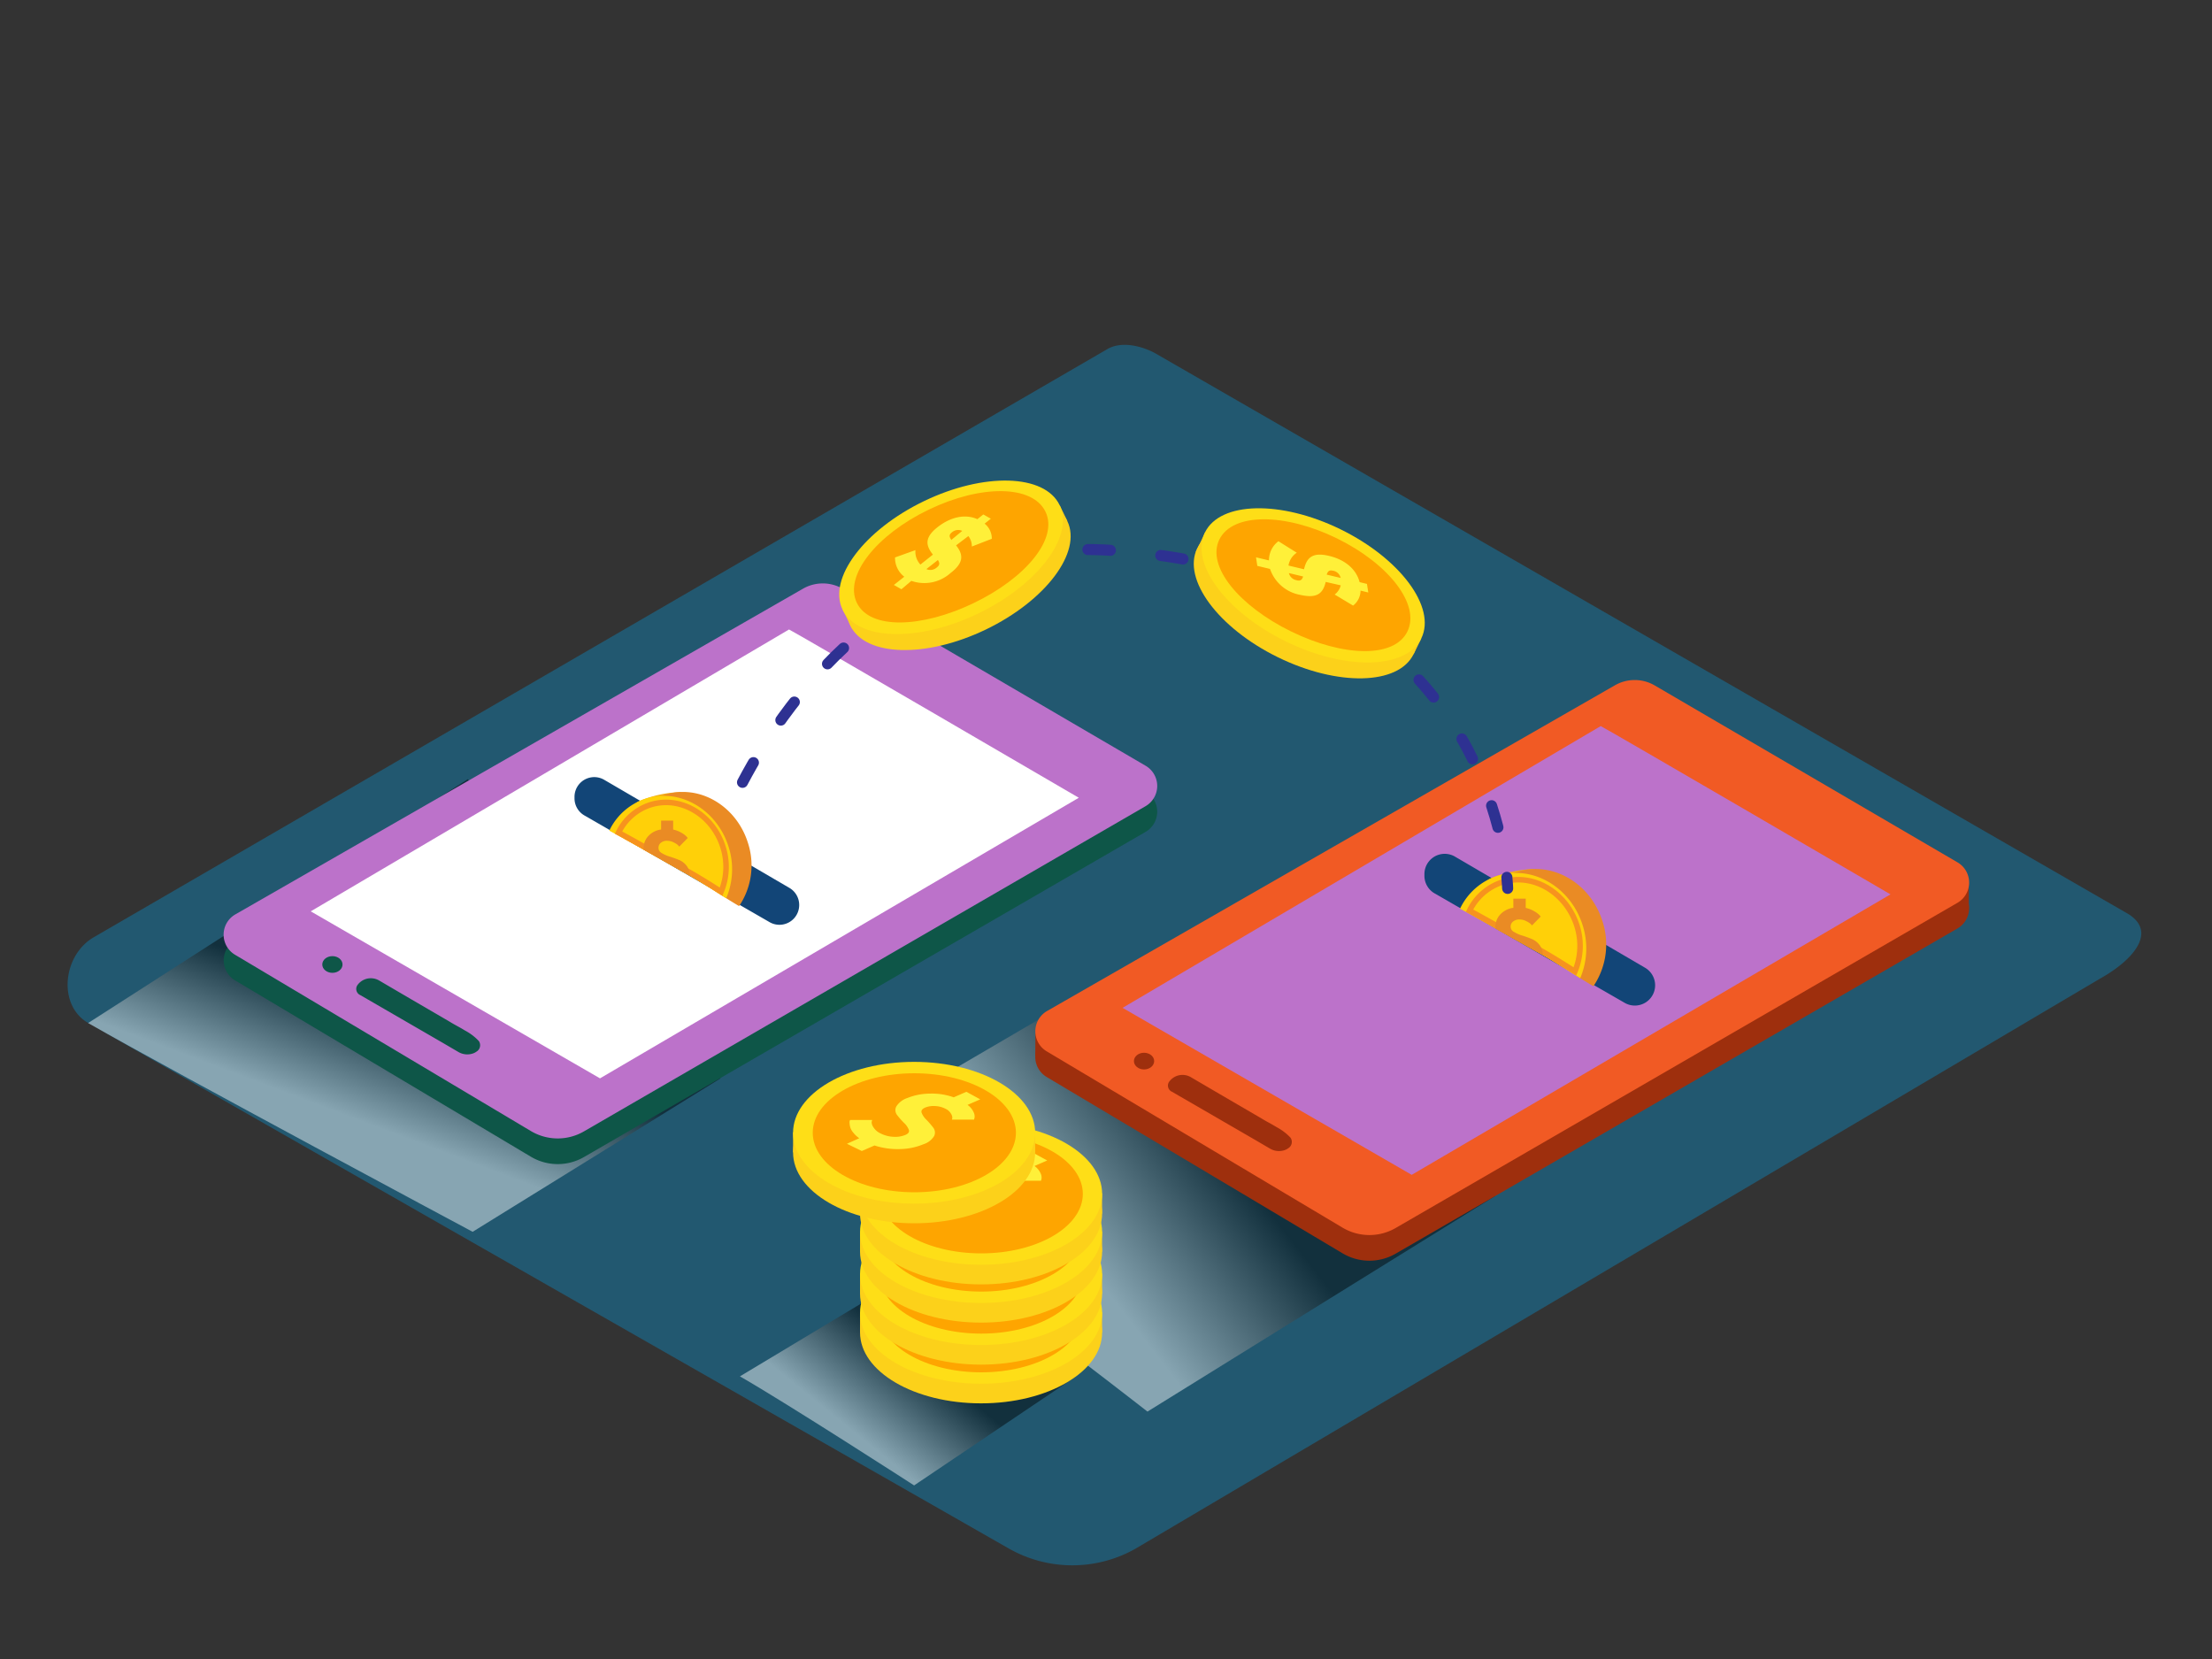 <svg xmlns="http://www.w3.org/2000/svg" xmlns:xlink="http://www.w3.org/1999/xlink" viewBox="0 0 400 300"><rect x="0" y="0" width="400" height="300" fill="#333333" stroke="none"/><defs><linearGradient id="linear-gradient" x1="166.56" y1="245.93" x2="155.33" y2="259.79" gradientUnits="userSpaceOnUse"><stop offset="0"/><stop offset="1" stop-color="#fff"/></linearGradient><linearGradient id="linear-gradient-2" x1="75.19" y1="184.48" x2="67.91" y2="203.78" xlink:href="#linear-gradient"/><linearGradient id="linear-gradient-3" x1="218.34" y1="204.55" x2="192.87" y2="224.32" xlink:href="#linear-gradient"/></defs><title>ZZZ</title><g style="isolation:isolate"><g id="Layer_2" data-name="Layer 2"><path d="M205.27,280.09,379.92,176.87c5.56-3.12,10.33-8.25,4.91-11.61l-175.27-101c-2.63-1.63-6.62-2.7-9.3-1.14L16.93,169.5c-5.56,3.23-6.56,12.25-1,15.48l166.32,94.94A23.22,23.22,0,0,0,205.27,280.09Z" fill="#225870"/><path d="M133.8,248.89l32.14-19.31L194.42,249,165.3,268.61S142.33,253.77,133.8,248.89Z" opacity="0.46" fill="url(#linear-gradient)" style="mix-blend-mode:multiply"/><path d="M15.93,185l68.66-44.1L130.3,195,85.47,222.75S32.5,194.44,15.93,185Z" opacity="0.46" fill="url(#linear-gradient-2)" style="mix-blend-mode:multiply"/><path d="M144.63,209.63l62-36.27,63.77,42.9-62.9,39S161.2,219.09,144.63,209.63Z" opacity="0.46" fill="url(#linear-gradient-3)" style="mix-blend-mode:multiply"/><path d="M42.56,170l102.62-58.88a7.19,7.19,0,0,1,7.21,0l54.77,32a4.23,4.23,0,0,1,0,7.31L105.6,209.23a9.48,9.48,0,0,1-9.6-.06L42.5,177.28A4.23,4.23,0,0,1,42.56,170Z" fill="#0e5648"/><path d="M42.56,165.35l102.62-58.88a7.19,7.19,0,0,1,7.21,0l54.77,32a4.23,4.23,0,0,1,0,7.31L105.6,204.59a9.48,9.48,0,0,1-9.6-.06L42.5,172.65A4.23,4.23,0,0,1,42.56,165.35Z" fill="#bc72ca"/><path d="M142.68,113.83c.57.19,52.4,30.43,52.4,30.43L108.5,195l-52.31-30.2Z" fill="#fff"/><path d="M86.16,190.17a1.34,1.34,0,0,0,.41-1.94,9.81,9.81,0,0,0-2.52-1.9c-.88-.55-1.81-1-2.71-1.56l-7-4.08-5.72-3.35a3,3,0,0,0-2.54-.28,3,3,0,0,0-1.48,1.13,1.22,1.22,0,0,0,.56,1.76l10.54,6.1,4.54,2.63,2.63,1.54a3.18,3.18,0,0,0,2.68.27A2.31,2.31,0,0,0,86.16,190.17Z" fill="#0e5648"/><ellipse cx="60.11" cy="174.41" rx="1.83" ry="1.51" fill="#0e5648"/><polygon points="187.24 186.86 187.21 191.08 188.78 188.83 187.24 186.86" fill="#9e2f0d"/><path d="M189.33,187.46,292,128.58a7.19,7.19,0,0,1,7.21,0l54.77,32a4.23,4.23,0,0,1,0,7.31L252.38,226.7a9.48,9.48,0,0,1-9.6-.06l-53.5-31.88A4.23,4.23,0,0,1,189.33,187.46Z" fill="#9e2f0d"/><polygon points="356.02 159.65 356.02 164.29 354.39 161.97 356.02 159.65" fill="#9e2f0d"/><path d="M189.33,182.83,292,123.94a7.19,7.19,0,0,1,7.21,0l54.77,32a4.23,4.23,0,0,1,0,7.31L252.38,222.06a9.48,9.48,0,0,1-9.6-.06l-53.5-31.88A4.23,4.23,0,0,1,189.33,182.83Z" fill="#f15a24"/><path d="M289.46,131.3c.57.19,52.4,30.43,52.4,30.43l-86.58,50.72L203,182.25Z" fill="#bc72ca"/><path d="M232.94,207.65a1.34,1.34,0,0,0,.41-1.94,9.81,9.81,0,0,0-2.52-1.9c-.88-.55-1.81-1-2.71-1.56l-7-4.08-5.72-3.35a3,3,0,0,0-2.54-.28,3,3,0,0,0-1.48,1.13,1.22,1.22,0,0,0,.56,1.76l10.54,6.1,4.54,2.63,2.63,1.54a3.18,3.18,0,0,0,2.68.27A2.31,2.31,0,0,0,232.94,207.65Z" fill="#9e2f0d"/><ellipse cx="206.88" cy="191.88" rx="1.83" ry="1.51" fill="#9e2f0d"/><path d="M257.58,158.33v-.26a3.67,3.67,0,0,1,5.52-3.17L297.48,175a3.67,3.67,0,0,1,1.82,3.17h0a3.67,3.67,0,0,1-5.5,3.18l-34.38-19.8A3.67,3.67,0,0,1,257.58,158.33Z" fill="#124577"/><path d="M277.33,157.16a21.69,21.69,0,0,0-7.7,1.66c-3.89,1.67,7.57,5,7.57,5" fill="#f2ae16"/><path d="M278.34,172.34c3.33,1.87,6.5,4.05,9.8,6a13.48,13.48,0,0,0,1.6-11.87c-2.23-6.89-9.14-10.82-15.43-8.79a11.66,11.66,0,0,0-7.54,8.14C270.65,168,274.48,170.18,278.34,172.34Z" fill="#ea8b24"/><path d="M278.34,172.34c2.52,1.41,4.95,3,7.41,4.54a13.73,13.73,0,0,0,.4-9.7c-2.23-6.89-9.14-10.82-15.43-8.79a11.39,11.39,0,0,0-6.7,5.93C268.83,166.93,273.57,169.67,278.34,172.34Z" fill="#ffd008"/><path d="M278.72,171.95c2.06,1.16,4.07,2.44,6.08,3.71a12,12,0,0,0,.31-8.41c-2-6-8-9.49-13.53-7.7a10,10,0,0,0-5.84,5.13C270.11,167.05,274.4,169.52,278.72,171.95Z" fill="none" stroke="#f7931e" stroke-miterlimit="10"/><path d="M278.34,172.34l.65.38a3,3,0,0,0-.57-1.81,3.45,3.45,0,0,0-1.47-1.13q-.87-.35-1.73-.62a6.25,6.25,0,0,1-1.46-.64,1.1,1.1,0,0,1-.59-1,1.15,1.15,0,0,1,.47-.9,1.78,1.78,0,0,1,1.19-.35,2.66,2.66,0,0,1,1.18.31,3.44,3.44,0,0,1,.75.47l.28.29,1.57-1.6-.27-.3a4.12,4.12,0,0,0-.94-.68,5.25,5.25,0,0,0-1.5-.58l0-1.67-2.24,0,0,1.65a3.91,3.91,0,0,0-2.34,1.18,3.21,3.21,0,0,0-.9,2.18,4,4,0,0,0,0,.4Z" fill="#ea8b24"/><ellipse cx="177.41" cy="240.95" rx="21.89" ry="12.82" fill="#fcd11a"/><polygon points="155.52 240.95 155.52 237.25 157.9 240.21 155.52 240.95" fill="#fcd11a"/><polygon points="199.29 237.25 199.29 240.95 196.52 240.95 198.55 237.98 199.29 237.25" fill="#fcd11a"/><ellipse cx="177.41" cy="237.4" rx="21.89" ry="12.82" fill="#fede17"/><ellipse cx="177.44" cy="237.4" rx="18.37" ry="10.76" fill="#fea500"/><path d="M188.17,233.68a1.71,1.71,0,0,1,.17,1l-.09.34-4,0a1.82,1.82,0,0,0,.07-.34,1.49,1.49,0,0,0-.24-.73,2.19,2.19,0,0,0-1-.89,4.37,4.37,0,0,0-1.88-.49,4,4,0,0,0-1.78.27q-.84.36-.65.94a3.46,3.46,0,0,0,.85,1.25,15.22,15.22,0,0,1,1.21,1.39,1.46,1.46,0,0,1,.22,1.54,3.44,3.44,0,0,1-1.94,1.51,11.5,11.5,0,0,1-4.23.88,13.54,13.54,0,0,1-4.63-.65l-2.3,1-2.69-1.31,2.23-1a5,5,0,0,1-1.07-1,2.84,2.84,0,0,1-.53-.89,2.93,2.93,0,0,1-.14-.72,1.56,1.56,0,0,1,0-.5l.08-.19h4a3.19,3.19,0,0,0-.1.4,1.7,1.7,0,0,0,.32.91,3,3,0,0,0,1.32,1.13,5.68,5.68,0,0,0,2.32.6,4.83,4.83,0,0,0,2.14-.34q.83-.36.62-.94a3.45,3.45,0,0,0-.88-1.25,12.79,12.79,0,0,1-1.22-1.39,1.43,1.43,0,0,1-.17-1.55,3.73,3.73,0,0,1,2-1.54,11,11,0,0,1,4.06-.8,11.73,11.73,0,0,1,4.33.67l2.29-1,2.51,1.37-2.3,1A3.27,3.27,0,0,1,188.17,233.68Z" fill="#fff039"/><ellipse cx="177.41" cy="233.95" rx="21.89" ry="12.82" fill="#fcd11a"/><polygon points="155.52 233.94 155.52 230.24 157.9 233.2 155.52 233.94" fill="#fcd11a"/><polygon points="199.29 230.24 199.29 233.94 196.52 233.94 198.55 230.97 199.29 230.24" fill="#fcd11a"/><ellipse cx="177.41" cy="230.4" rx="21.89" ry="12.82" fill="#fede17"/><ellipse cx="177.44" cy="230.4" rx="18.37" ry="10.76" fill="#fea500"/><path d="M188.17,226.67a1.71,1.71,0,0,1,.17,1l-.09.34-4,0a1.82,1.82,0,0,0,.07-.34,1.49,1.49,0,0,0-.24-.73,2.19,2.19,0,0,0-1-.89,4.37,4.37,0,0,0-1.88-.49,4,4,0,0,0-1.78.27q-.84.36-.65.94a3.46,3.46,0,0,0,.85,1.25,15.22,15.22,0,0,1,1.21,1.39,1.46,1.46,0,0,1,.22,1.54,3.44,3.44,0,0,1-1.94,1.51,11.5,11.5,0,0,1-4.23.88,13.54,13.54,0,0,1-4.63-.65l-2.3,1-2.69-1.31,2.23-1a5,5,0,0,1-1.07-1,2.84,2.84,0,0,1-.53-.89,2.93,2.93,0,0,1-.14-.72,1.56,1.56,0,0,1,0-.5l.08-.19h4a3.19,3.19,0,0,0-.1.4,1.7,1.7,0,0,0,.32.91,3,3,0,0,0,1.32,1.13,5.68,5.68,0,0,0,2.32.6,4.83,4.83,0,0,0,2.14-.34q.83-.36.62-.94a3.45,3.45,0,0,0-.88-1.25,12.79,12.79,0,0,1-1.22-1.39,1.43,1.43,0,0,1-.17-1.55,3.73,3.73,0,0,1,2-1.54,11,11,0,0,1,4.06-.8,11.73,11.73,0,0,1,4.33.67l2.29-1,2.51,1.37-2.3,1A3.27,3.27,0,0,1,188.17,226.67Z" fill="#fff039"/><ellipse cx="177.41" cy="226.35" rx="21.89" ry="12.82" fill="#fcd11a"/><polygon points="155.52 226.35 155.52 222.65 157.9 225.61 155.52 226.35" fill="#fcd11a"/><polygon points="199.29 222.65 199.29 226.35 196.52 226.35 198.55 223.38 199.29 222.65" fill="#fcd11a"/><ellipse cx="177.41" cy="222.8" rx="21.89" ry="12.82" fill="#fede17"/><ellipse cx="177.44" cy="222.8" rx="18.37" ry="10.76" fill="#fea500"/><path d="M188.17,219.08a1.71,1.71,0,0,1,.17,1l-.09.34-4,0a1.82,1.82,0,0,0,.07-.34,1.49,1.49,0,0,0-.24-.73,2.19,2.19,0,0,0-1-.89,4.37,4.37,0,0,0-1.88-.49,4,4,0,0,0-1.78.27q-.84.36-.65.94a3.46,3.46,0,0,0,.85,1.25,15.22,15.22,0,0,1,1.21,1.39,1.46,1.46,0,0,1,.22,1.54,3.44,3.44,0,0,1-1.94,1.51,11.5,11.5,0,0,1-4.23.88,13.54,13.54,0,0,1-4.63-.65l-2.3,1-2.69-1.31,2.23-1a5,5,0,0,1-1.07-1,2.84,2.84,0,0,1-.53-.89,2.93,2.93,0,0,1-.14-.72,1.56,1.56,0,0,1,0-.5l.08-.19h4a3.19,3.19,0,0,0-.1.4,1.7,1.7,0,0,0,.32.91,3,3,0,0,0,1.32,1.13,5.68,5.68,0,0,0,2.32.6,4.83,4.83,0,0,0,2.14-.34q.83-.36.62-.94a3.45,3.45,0,0,0-.88-1.25,12.79,12.79,0,0,1-1.22-1.39,1.43,1.43,0,0,1-.17-1.55,3.73,3.73,0,0,1,2-1.54,11,11,0,0,1,4.06-.8,11.73,11.73,0,0,1,4.33.67l2.29-1,2.51,1.37-2.3,1A3.27,3.27,0,0,1,188.17,219.08Z" fill="#fff039"/><ellipse cx="177.41" cy="219.44" rx="21.89" ry="12.82" fill="#fcd11a"/><polygon points="155.52 219.44 155.52 215.74 157.9 218.7 155.52 219.44" fill="#fcd11a"/><polygon points="199.29 215.74 199.29 219.44 196.52 219.44 198.55 216.47 199.29 215.74" fill="#fcd11a"/><ellipse cx="177.41" cy="215.89" rx="21.89" ry="12.82" fill="#fede17"/><ellipse cx="177.44" cy="215.89" rx="18.37" ry="10.76" fill="#fea500"/><path d="M188.17,212.17a1.71,1.71,0,0,1,.17,1l-.09.34-4,0a1.82,1.82,0,0,0,.07-.34,1.49,1.49,0,0,0-.24-.73,2.19,2.19,0,0,0-1-.89,4.37,4.37,0,0,0-1.88-.49,4,4,0,0,0-1.78.27q-.84.36-.65.94a3.46,3.46,0,0,0,.85,1.25,15.22,15.22,0,0,1,1.21,1.39,1.46,1.46,0,0,1,.22,1.54,3.44,3.44,0,0,1-1.94,1.51,11.5,11.5,0,0,1-4.23.88,13.54,13.54,0,0,1-4.63-.65l-2.3,1-2.69-1.31,2.23-1a5,5,0,0,1-1.07-1,2.84,2.84,0,0,1-.53-.89,2.93,2.93,0,0,1-.14-.72,1.56,1.56,0,0,1,0-.5l.08-.19h4a3.19,3.19,0,0,0-.1.4,1.7,1.7,0,0,0,.32.91,3,3,0,0,0,1.32,1.13,5.68,5.68,0,0,0,2.32.6,4.83,4.83,0,0,0,2.14-.34q.83-.36.62-.94a3.45,3.45,0,0,0-.88-1.25,12.79,12.79,0,0,1-1.22-1.39,1.43,1.43,0,0,1-.17-1.55,3.73,3.73,0,0,1,2-1.54,11,11,0,0,1,4.06-.8,11.73,11.73,0,0,1,4.33.67l2.29-1,2.51,1.37-2.3,1A3.27,3.27,0,0,1,188.17,212.17Z" fill="#fff039"/><ellipse cx="165.3" cy="208.39" rx="21.89" ry="12.82" fill="#fcd11a"/><polygon points="143.41 208.39 143.41 204.69 145.8 207.65 143.41 208.39" fill="#fcd11a"/><polygon points="187.19 204.69 187.19 208.39 184.41 208.39 186.45 205.42 187.19 204.69" fill="#fcd11a"/><ellipse cx="165.3" cy="204.84" rx="21.89" ry="12.82" fill="#fede17"/><ellipse cx="165.34" cy="204.84" rx="18.37" ry="10.76" fill="#fea500"/><path d="M176.06,201.12a1.71,1.71,0,0,1,.17,1l-.09.34-4,0a1.82,1.82,0,0,0,.07-.34,1.49,1.49,0,0,0-.24-.73,2.19,2.19,0,0,0-1-.89,4.37,4.37,0,0,0-1.88-.49,4,4,0,0,0-1.78.27q-.84.36-.65.94a3.46,3.46,0,0,0,.85,1.25,15.22,15.22,0,0,1,1.21,1.39,1.46,1.46,0,0,1,.22,1.54,3.44,3.44,0,0,1-1.94,1.51,11.5,11.5,0,0,1-4.23.88,13.54,13.54,0,0,1-4.63-.65l-2.3,1-2.69-1.31,2.23-1a5,5,0,0,1-1.07-1,2.84,2.84,0,0,1-.53-.89,2.93,2.93,0,0,1-.14-.72,1.56,1.56,0,0,1,0-.5l.08-.19h4a3.19,3.19,0,0,0-.1.4,1.7,1.7,0,0,0,.32.91,3,3,0,0,0,1.32,1.13,5.68,5.68,0,0,0,2.32.6,4.83,4.83,0,0,0,2.14-.34q.83-.36.62-.94a3.45,3.45,0,0,0-.88-1.25,12.79,12.79,0,0,1-1.22-1.39,1.43,1.43,0,0,1-.17-1.55,3.73,3.73,0,0,1,2-1.54,11,11,0,0,1,4.06-.8,11.73,11.73,0,0,1,4.33.67l2.29-1,2.51,1.37-2.3,1A3.27,3.27,0,0,1,176.06,201.12Z" fill="#fff039"/><path d="M129.84,151.68a11.1,11.1,0,0,1,.61-1.9" fill="none" stroke="#2e3192" stroke-linecap="round" stroke-miterlimit="10" stroke-width="2"/><path d="M134.27,141.47c8.38-15.93,29.2-44.57,67-41.93,55.49,3.87,67.86,39.62,70.61,54.58" fill="none" stroke="#2e3192" stroke-linecap="round" stroke-miterlimit="10" stroke-width="2" stroke-dasharray="4.07 9.16"/><path d="M272.49,158.65c.12,1.28.14,2,.14,2" fill="none" stroke="#2e3192" stroke-linecap="round" stroke-miterlimit="10" stroke-width="2"/><path d="M103.89,144.36v-.25a3.57,3.57,0,0,1,5.38-3.09l33.48,19.54a3.57,3.57,0,0,1,1.77,3.09h0a3.57,3.57,0,0,1-5.36,3.1l-33.48-19.29A3.57,3.57,0,0,1,103.89,144.36Z" fill="#124577"/><path d="M123.12,143.23a21.13,21.13,0,0,0-7.5,1.62c-3.79,1.63,7.38,4.91,7.38,4.91" fill="#f2ae16"/><path d="M124.11,158c3.24,1.82,6.33,3.95,9.54,5.85a13.13,13.13,0,0,0,1.56-11.56c-2.17-6.71-8.9-10.54-15-8.56a11.36,11.36,0,0,0-7.35,7.93C116.61,153.75,120.35,155.9,124.11,158Z" fill="#ea8b24"/><path d="M124.11,158c2.45,1.38,4.82,2.93,7.21,4.43a13.38,13.38,0,0,0,.39-9.44c-2.17-6.71-8.9-10.54-15-8.56a11.1,11.1,0,0,0-6.53,5.78C114.85,152.74,119.46,155.4,124.11,158Z" fill="#ffd008"/><path d="M124.48,157.63c2,1.13,4,2.38,5.92,3.62a11.73,11.73,0,0,0,.3-8.19c-1.91-5.88-7.8-9.24-13.17-7.5a9.72,9.72,0,0,0-5.68,5C116.09,152.86,120.27,155.26,124.48,157.63Z" fill="none" stroke="#f7931e" stroke-miterlimit="10"/><path d="M124.11,158l.63.37a2.91,2.91,0,0,0-.55-1.77,3.36,3.36,0,0,0-1.43-1.11q-.85-.34-1.69-.6a6.09,6.09,0,0,1-1.42-.63,1.07,1.07,0,0,1-.57-1,1.12,1.12,0,0,1,.45-.88,1.73,1.73,0,0,1,1.16-.34,2.59,2.59,0,0,1,1.15.3,3.35,3.35,0,0,1,.73.46l.27.29,1.53-1.56-.26-.29a4,4,0,0,0-.92-.67,5.12,5.12,0,0,0-1.46-.56l0-1.62-2.18,0,0,1.61a3.81,3.81,0,0,0-2.28,1.15,3.12,3.12,0,0,0-.88,2.12,3.94,3.94,0,0,0,0,.39Z" fill="#ea8b24"/><polyline points="152.37 110.23 154.13 113.76 154.53 110.99" fill="#fcd11a"/><ellipse cx="173.38" cy="103.66" rx="21.78" ry="11.28" transform="translate(-27.81 85.56) rotate(-25.73)" fill="#fcd11a"/><polygon points="191.61 91.32 193 94.2 191.61 94.2 191.61 91.32" fill="#fcd11a"/><ellipse cx="171.99" cy="100.77" rx="21.78" ry="11.28" transform="translate(-26.7 84.67) rotate(-25.73)" fill="#fede17"/><path d="M189.06,92.54c2.35,4.88-3.6,12-13,16.52s-18.77,4.83-21.12-.06,3.55-12.29,13-16.84S186.71,87.66,189.06,92.54Z" fill="#fea500"/><path d="M172.89,98.62c1.39,1.74,1.36,3.19-1,5a7.11,7.11,0,0,1-7.09,1.42L163,106.56l-1.36-.78,1.88-1.49a4.29,4.29,0,0,1-1.67-3.49l3.69-1.32a3.4,3.4,0,0,0,.9,2.61l2.26-1.8c-1.41-1.75-1.45-3.18.89-5s4.94-2.39,7.15-1.41l1.07-.85,1.37.77-1.13.89a3.45,3.45,0,0,1,1.3,2.74l-3.61,1.4a3,3,0,0,0-.63-1.89Zm-3.49,4c.51-.41.59-.74.2-1.35l-2.08,1.64a1.73,1.73,0,0,0,1.84-.26l0,0M172,97.66,174,96a1.74,1.74,0,0,0-1.84.24l0,0c-.49.39-.59.72-.16,1.34" fill="#fff039"/><polyline points="217.92 96.28 216.22 99.85 218.66 98.45" fill="#fcd11a"/><ellipse cx="236.06" cy="108.74" rx="11.28" ry="21.78" transform="translate(34.58 272.91) rotate(-63.91)" fill="#fcd11a"/><polygon points="257.03 115.44 255.62 118.32 254.76 117.22 257.03 115.44" fill="#fcd11a"/><ellipse cx="237.47" cy="105.86" rx="11.28" ry="21.78" transform="translate(37.95 272.57) rotate(-63.91)" fill="#fede17"/><path d="M254.5,114.2c-2.38,4.87-11.64,4.57-21,0s-15.39-11.77-13-16.64,11.86-4.81,21.26-.2S256.88,109.33,254.5,114.2Z" fill="#fea500"/><path d="M239.73,105.23c-.51,2.17-1.66,3-4.57,2.35a7.11,7.11,0,0,1-5.5-4.7l-2.3-.55-.23-1.55,2.34.56a4.29,4.29,0,0,1,1.71-3.47l3.32,2.08a3.4,3.4,0,0,0-1.5,2.32l2.81.67c.5-2.19,1.61-3.11,4.52-2.42s4.93,2.41,5.53,4.75l1.33.32.24,1.55-1.4-.34a3.45,3.45,0,0,1-1.35,2.71l-3.33-2a3,3,0,0,0,1.1-1.66Zm-5.26-.3c.63.15.95,0,1.18-.68l-2.58-.62a1.73,1.73,0,0,0,1.34,1.28l.05,0m5.45-1,2.53.6a1.74,1.74,0,0,0-1.33-1.3h-.05c-.61-.15-.93,0-1.15.7" fill="#fff039"/></g></g></svg>